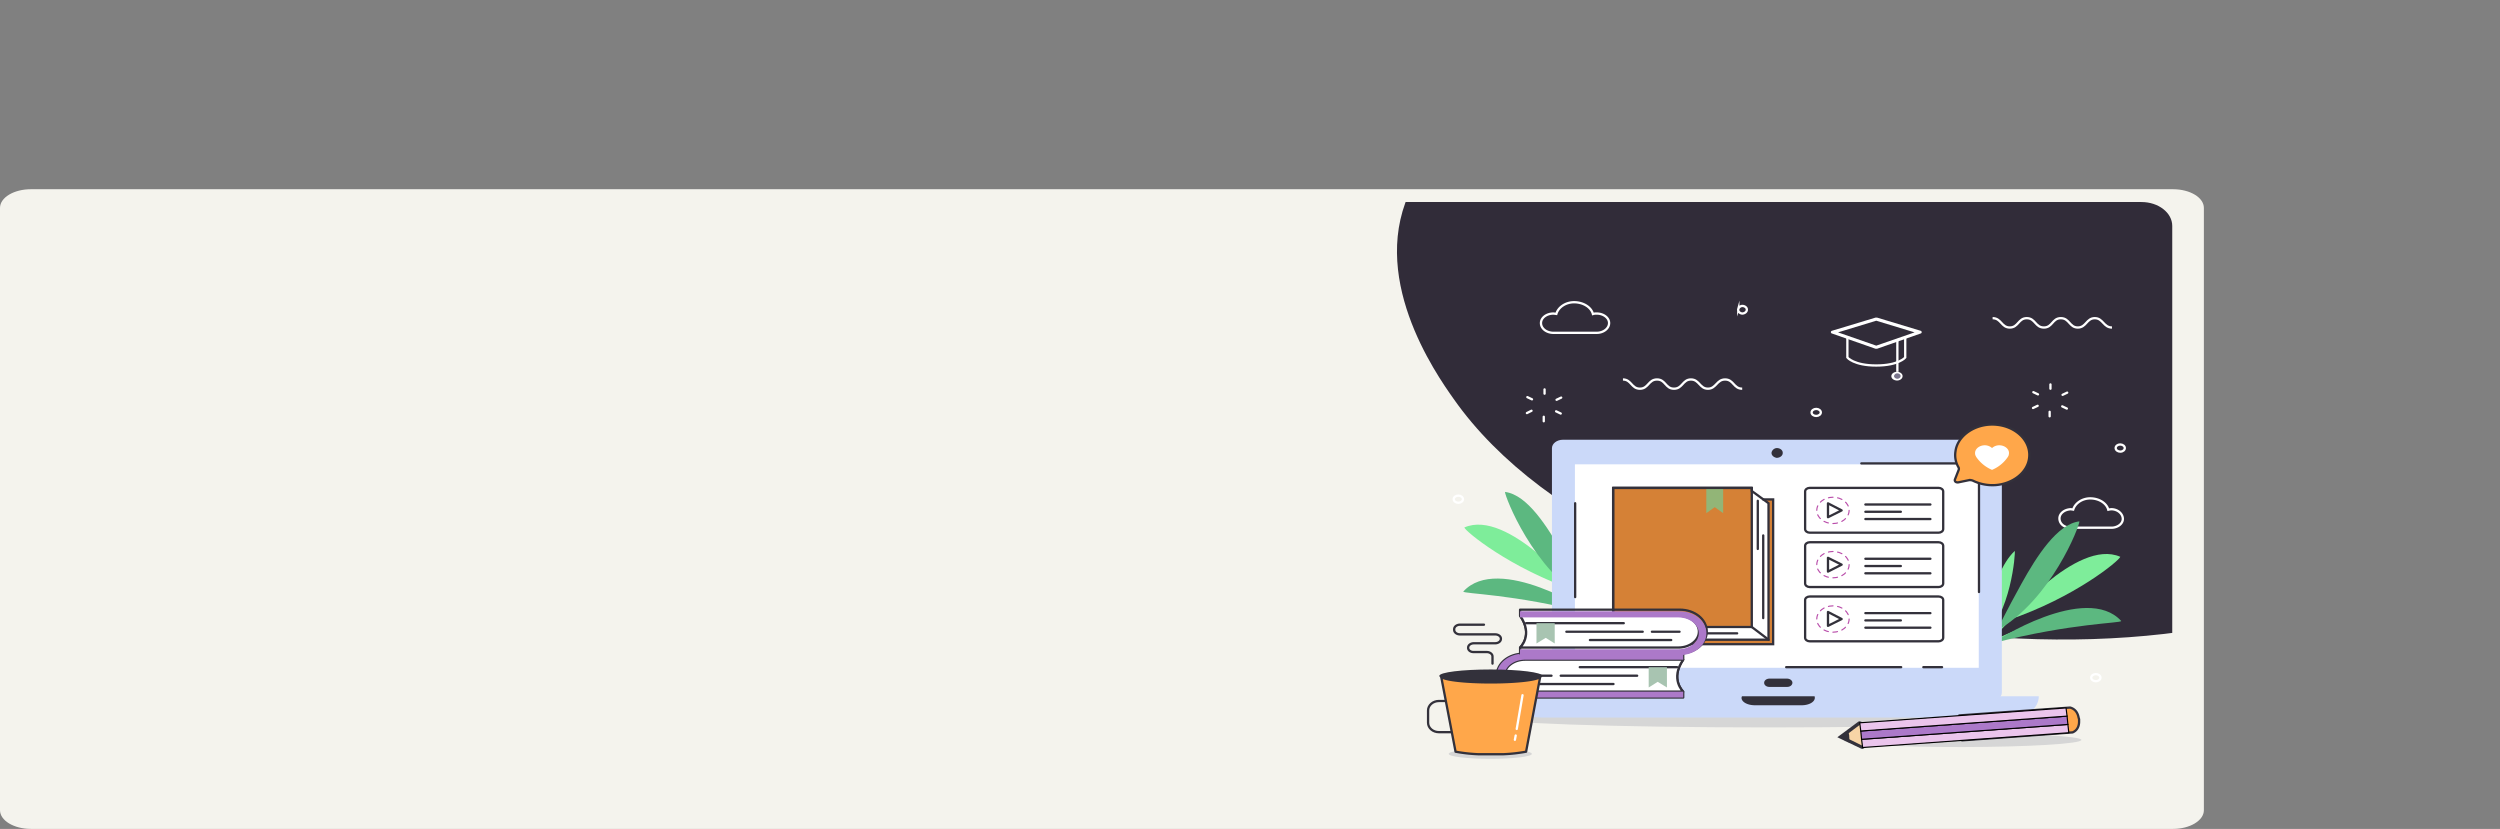 <svg id="Layer_1" data-name="Layer 1" xmlns="http://www.w3.org/2000/svg" xmlns:xlink="http://www.w3.org/1999/xlink" viewBox="0 0 2165.5 718"><rect x="0" y="0" width="2165.5" height="718" fill="#808080" stroke="none"/><defs><style>.cls-1,.cls-14,.cls-19,.cls-20,.cls-5,.cls-8{fill:none;}.cls-2{fill:#f4f3ed;}.cls-3{clip-path:url(#clip-path);}.cls-4{fill:#312c39;}.cls-5,.cls-8{stroke:#fff;}.cls-14,.cls-17,.cls-18,.cls-26,.cls-5,.cls-8{stroke-miterlimit:10;}.cls-14,.cls-16,.cls-19,.cls-21,.cls-26,.cls-5,.cls-8{stroke-width:2px;}.cls-21,.cls-6{fill:#fff;}.cls-7{fill:#79748c;}.cls-14,.cls-16,.cls-19,.cls-20,.cls-21,.cls-26,.cls-8{stroke-linecap:round;}.cls-9{fill:#d6d6d6;}.cls-10{fill:#7eed9a;}.cls-11{fill:#5cb880;}.cls-12{fill:#cbd9f9;}.cls-13{fill:#33313b;}.cls-14,.cls-16,.cls-19,.cls-21,.cls-26{stroke:#33313b;}.cls-15{fill:#f7d4a6;}.cls-16,.cls-26{fill:#ffa74a;}.cls-16,.cls-19,.cls-20,.cls-21{stroke-linejoin:round;}.cls-17{fill:#ebc5ec;}.cls-17,.cls-18{stroke:#000;}.cls-18,.cls-25{fill:#ac79c9;}.cls-20{stroke:#b94daa;stroke-dasharray:4;}.cls-22{fill:#d58136;}.cls-23{fill:#92b577;}.cls-24{fill:#a8c4b1;}</style><clipPath id="clip-path" transform="translate(17.3 175)"><path class="cls-1" d="M932.6,0h905c14.8,0,26.7,9.3,26.7,20.7v485c0,11.4-11.9,20.7-26.7,20.7h-905c-14.7,0-26.7-9.3-26.7-20.7V20.7C905.9,9.3,917.9,0,932.6,0Z"/></clipPath></defs><g id="OBJECTS"><path class="cls-2" d="M9.5-11.1H1864.9c14.8,0,26.8,7.2,26.8,16.2V526.8c0,8.9-12,16.2-26.8,16.2H9.5c-14.8,0-26.8-7.3-26.8-16.2V5.1C-17.3-3.9-5.3-11.1,9.5-11.1Z" transform="translate(17.3 175)"/><g class="cls-3"><path class="cls-4" d="M1206.4-13.8c-40.2,76.5,19.7,162.1,35.5,184.4,156.6,223.1,691.7,281.5,853,104.2C2170.5,191.8,2162,59,2093-28,1912.8-255.6,1300.6-193.6,1206.4-13.8Z" transform="translate(17.3 175)"/></g><path class="cls-5" d="M1633,117.3v17.4s-5.7,6.9-25.1,6.9-25-6.9-25-6.9V117.3" transform="translate(17.3 175)"/><line class="cls-5" x1="1643.5" y1="294.3" x2="1643.5" y2="322.1"/><path class="cls-6" d="M1607.9,102.8l33.2,10.1-33.2,11.5-33.1-11.5,33.1-10.1m0-2.7h-.6l-37.7,11.4c-.9.3-1.3,1.1-.8,1.8a1,1,0,0,0,.8.6l37.7,13.2h1.3l37.7-13.2a1.2,1.2,0,0,0,.8-1.8,1.3,1.3,0,0,0-.8-.6l-37.7-11.4Z" transform="translate(17.3 175)"/><path class="cls-7" d="M1626.2,153.8c-2.1,0-3.8-1.3-3.8-3h0c.1-1.6,1.9-2.9,4-2.8s3.7,1.4,3.6,3.1S1628.3,153.8,1626.2,153.8Z" transform="translate(17.3 175)"/><path class="cls-6" d="M1626.2,148.4c1.6.1,2.8,1.1,2.8,2.3s-1.1,2.3-2.8,2.4h0c-1.6-.1-2.9-1.1-2.9-2.4a2.9,2.9,0,0,1,2.9-2.3m0-1.3c-2.6-.2-5,1.4-5.2,3.5s1.9,3.8,4.5,4,5-1.4,5.2-3.5v-.4C1630.7,148.8,1628.7,147.2,1626.2,147.1Z" transform="translate(17.3 175)"/><path class="cls-5" d="M1388.5,153.7c7.3,0,7.3,8,14.7,8s7.3-8,14.8-8,7.2,8,14.7,8,7.4-8,14.7-8,7.5,8,14.7,8,7.5-8,14.9-8,7.3,8,14.8,8" transform="translate(17.3 175)"/><path class="cls-5" d="M1708.7,100.6c7.5,0,7.5,8.1,14.9,8.1s7.3-8.1,14.7-8.1,7.3,8.1,14.8,8.1,7.2-8.1,14.7-8.1,7.4,8.1,14.7,8.1,7.5-8.1,14.7-8.1,7.5,8.1,14.9,8.1" transform="translate(17.3 175)"/><path class="cls-5" d="M1495.8,93.3c0,1.7-1.7,3.2-4,3.3h0c-2.4-.3-3.9-2.1-3.4-3.9a3.9,3.9,0,0,1,3.4-2.7c2.2,0,4,1.4,4,3.1Z" transform="translate(17.3 175)"/><path class="cls-5" d="M1559.9,182.2c0,1.7-1.8,3.1-4,3.1s-4-1.3-4-3h0c0-1.7,1.8-3.1,4-3.1s4,1.4,4,3.1Z" transform="translate(17.3 175)"/><path class="cls-5" d="M1823.2,213.1c0,1.7-1.7,3.1-3.9,3.1s-4-1.4-4-3.1h0c0-1.7,1.7-3.1,3.9-3.1s4,1.4,4,3.1Z" transform="translate(17.3 175)"/><path class="cls-5" d="M1802.1,412c0,1.7-1.8,3.1-4,3.1s-4-1.4-4-3.1h0c0-1.7,1.8-3.1,4-3.1s4,1.4,4,3.1Z" transform="translate(17.3 175)"/><path class="cls-5" d="M1249.9,257.4c0,1.7-1.8,3.1-4,3.1s-4-1.4-4-3.1,1.8-3.1,4-3.1,4,1.4,4,3.1Z" transform="translate(17.3 175)"/><path class="cls-8" d="M1812.3,282.1c5.3-.3,9.4-3.8,9.2-7.9s-4.1-7.9-9.7-8.1h0a13.5,13.5,0,0,0-2.9.4c-1.5-5.6-7.8-9.6-15.1-9.8s-13.6,4.1-15.3,9.7l-2-.3c-5.6.2-10,3.7-9.9,8.1s3.8,7.5,9,7.9Z" transform="translate(17.3 175)"/><path class="cls-8" d="M1366,113.3c5.9-.1,10.6-4,10.5-8.6s-5.1-8.2-11-8.1a9.5,9.5,0,0,0-3,.4c-1.5-5.8-8.1-10-15.8-10.2s-14.2,4.3-15.9,10.1l-2.3-.3c-5.9-.1-10.9,3.5-11,8.1s4.4,8.4,10.4,8.6H1366Z" transform="translate(17.3 175)"/><line class="cls-8" x1="1337.9" y1="337.3" x2="1337.9" y2="341"/><line class="cls-8" x1="1323" y1="344" x2="1327" y2="345.9"/><line class="cls-8" x1="1322.6" y1="357.8" x2="1326.6" y2="355.8"/><line class="cls-8" x1="1337.2" y1="364.9" x2="1337.2" y2="361"/><line class="cls-8" x1="1351.9" y1="358.2" x2="1347.9" y2="356.3"/><line class="cls-8" x1="1352.3" y1="344.4" x2="1348.3" y2="346.3"/><line class="cls-8" x1="1776.1" y1="333" x2="1776.1" y2="336.7"/><line class="cls-8" x1="1761.3" y1="339.7" x2="1765.3" y2="341.6"/><line class="cls-8" x1="1761" y1="353.4" x2="1765" y2="351.5"/><line class="cls-8" x1="1775.4" y1="360.6" x2="1775.4" y2="356.7"/><line class="cls-8" x1="1790.3" y1="353.9" x2="1786.3" y2="352"/><line class="cls-8" x1="1790.6" y1="340.1" x2="1786.6" y2="342"/><ellipse class="cls-9" cx="1531.9" cy="621.5" rx="243.3" ry="8.6"/><path class="cls-10" d="M1699,380.4c.3,3.5,6.6-57.5,28.9-78.2C1728.5,304.1,1725,356.3,1699,380.4Z" transform="translate(17.3 175)"/><path class="cls-10" d="M1688.1,406.2c12.6-14.8,17.8-41.2,17.7-42.1h-2.5c-.1,1.9-5.3,27.1-17.3,41Z" transform="translate(17.3 175)"/><path class="cls-10" d="M1677.3,404.6c21-23.9,57.2-36.4,59.8-35.6h0l.7,1.2h-1.4v1c-3.1,0-37.4,12.1-57.2,34.7Zm58.1-34.8a1.1,1.1,0,0,0,.3.8l.7-.6Z" transform="translate(17.3 175)"/><path class="cls-10" d="M1681.8,406.5c15.5-16,31.2-32.5,46.5-49.1l-1.9-1.2c-15.3,16.6-31,33.1-46.5,49.1Z" transform="translate(17.3 175)"/><path class="cls-10" d="M1721.7,362.3c-.7,2.3,59.8-71.6,97.6-55C1818.6,310.4,1780.1,342.6,1721.7,362.3Z" transform="translate(17.3 175)"/><path class="cls-11" d="M1712.3,371.3s8.4-17.3,21.5-40.9,30.9-51.5,50.1-53.8C1784.1,280.3,1759.8,344.2,1712.3,371.3Z" transform="translate(17.3 175)"/><path class="cls-11" d="M1709.9,381.9c-.7-1.3,79.9-52.3,110.2-19C1819.8,364.9,1777.7,364.6,1709.9,381.9Z" transform="translate(17.3 175)"/><path class="cls-10" d="M1371.3,354.9c-.3,3.7-6.7-57.5-28.9-78.2C1341.7,278.6,1345.4,330.9,1371.3,354.9Z" transform="translate(17.3 175)"/><path class="cls-10" d="M1382.3,380.8c-12.7-14.8-17.9-41.1-17.7-42.2h2.4c0,1.9,5.4,27,17.2,40.9Z" transform="translate(17.3 175)"/><path class="cls-10" d="M1390.9,380.3c-19.7-22.5-54-34.6-57-34.7v-1l-1.4.3.7-1.2h0c2.4-.8,38.8,11.5,59.8,35.5Zm-57-35.7.7.7a.8.8,0,0,0,.2-.8Z" transform="translate(17.3 175)"/><path class="cls-10" d="M1388.5,381.1c-15.6-16-31.2-32.5-46.6-49.1l2.1-1.2c15.2,16.6,30.8,33.1,46.4,49Z" transform="translate(17.3 175)"/><path class="cls-10" d="M1348.5,337c.8,2.2-59.6-71.8-97.4-55.1C1251.8,285,1290.3,317.2,1348.5,337Z" transform="translate(17.3 175)"/><path class="cls-11" d="M1358,346s-8.3-17.5-21.5-41-30.8-51.5-50.2-53.9C1286.3,255,1310.5,318.8,1358,346Z" transform="translate(17.3 175)"/><path class="cls-11" d="M1360.3,356.6c.8-1.5-79.9-52.5-110.1-19.2C1250.6,339.5,1292.7,339.2,1360.3,356.6Z" transform="translate(17.3 175)"/><path class="cls-12" d="M1336.5,205.9h370.6c5.3,0,9.6,3.3,9.6,7.3V424.9c0,4.1-4.3,7.4-9.6,7.4H1336.5c-5.2,0-9.5-3.3-9.5-7.4V213.2C1327,209.2,1331.3,205.9,1336.5,205.9Z" transform="translate(17.3 175)"/><rect class="cls-6" x="1364.2" y="402.2" width="349.8" height="176.24"/><path class="cls-13" d="M1530.8,420h-15.6c-2.5,0-4.5-1.7-4.4-3.6h0c0-1.9,1.9-3.5,4.4-3.6h15.6c2.5.1,4.5,1.7,4.5,3.6h0C1535.3,418.4,1533.3,420,1530.8,420Z" transform="translate(17.3 175)"/><path class="cls-12" d="M1726.4,446.5H1317.1c-12.3,0-22.5-8.2-22.5-18.4h454.1C1748.7,438.3,1738.7,446.5,1726.4,446.5Z" transform="translate(17.3 175)"/><path class="cls-13" d="M1491.2,429.4c0,3.7,5.2,6.5,11.7,6.5h40.3c6.4,0,11.5-2.8,11.5-6.5a5.9,5.9,0,0,0-.2-1.3h-62.9A6.5,6.5,0,0,0,1491.2,429.4Z" transform="translate(17.3 175)"/><line class="cls-14" x1="1364.4" y1="532.9" x2="1364.4" y2="546"/><line class="cls-14" x1="1364.4" y1="435.9" x2="1364.4" y2="517.2"/><line class="cls-14" x1="1666" y1="577.9" x2="1682.2" y2="577.9"/><line class="cls-14" x1="1547.2" y1="577.9" x2="1646.8" y2="577.9"/><polyline class="cls-14" points="1612.3 401.4 1714.2 401.4 1714.2 512.8"/><path class="cls-9" d="M1785.6,465.9c0,3.4-46.1,6.1-102.7,6.2s-102.9-2.4-102.9-5.6,46.1-6.1,102.9-6.2S1785.6,462.7,1785.6,465.9Z" transform="translate(17.3 175)"/><polygon class="cls-15" points="1594.3 638.4 1610.9 626.2 1624.6 630.9 1625.7 640.4 1613 647.4 1594.3 638.4"/><path class="cls-13" d="M1594,452.6l11.8,4.2.8,7.9-11,6.1-15.6-7.7,14-10.5m-.3-2.8a2.8,2.8,0,0,0-1.3.3l-18.2,13.5,20.5,9.8,1,.3,1.1-.3,13.5-7.3-1.2-11.2-14.8-4.9Z" transform="translate(17.3 175)"/><path class="cls-16" d="M1687.4,453.6c.1.5.1,1,.2,1.5a6.1,6.1,0,0,1,.1,1.4c0,3.1-.7,7.7-5.5,9.8l95.8-6.9c4.9-2.1,5.7-6.8,5.6-9.8v-1.5a7.4,7.4,0,0,0-.4-1.4c-.5-3-2.2-7.5-7.4-8.8l-96,6.8C1685,446.1,1686.7,450.5,1687.4,453.6Z" transform="translate(17.3 175)"/><path class="cls-13" d="M1584.6,465.5a20.9,20.9,0,0,0-.1-2.5,7.8,7.8,0,0,0-.4-2.6,11.7,11.7,0,0,0-.7-2.5l-7.6,5.7,8.8,4.6Z" transform="translate(17.3 175)"/><polygon class="cls-17" points="1792 634.7 1613.4 647.5 1612.5 640.4 1791.2 627.5 1792 634.7"/><polygon class="cls-18" points="1791.2 627.5 1612.5 640.4 1611.8 633.2 1790.5 620.3 1791.2 627.5"/><polygon class="cls-17" points="1790.5 620.3 1611.8 633.2 1610.9 626.1 1789.6 613.2 1790.5 620.3"/><path class="cls-19" d="M1550.3,247.6h111.6c2.2,0,4,1.4,4,3.1v32.6c0,1.7-1.8,3.1-4,3.1H1550.3c-2.2,0-4-1.4-4-3.1V250.7C1546.3,249,1548.1,247.6,1550.3,247.6Z" transform="translate(17.3 175)"/><ellipse class="cls-20" cx="1587.7" cy="442.1" rx="14" ry="11.4"/><polygon class="cls-21" points="1583.4 436 1583.4 448 1595.2 442.1 1583.4 436"/><line class="cls-19" x1="1615.8" y1="437" x2="1672.1" y2="437"/><line class="cls-19" x1="1615.8" y1="449.6" x2="1672.1" y2="449.6"/><line class="cls-19" x1="1615.8" y1="443.3" x2="1646.5" y2="443.3"/><path class="cls-19" d="M1550.3,294.7h111.6c2.2,0,4,1.4,4,3.1v32.6c0,1.7-1.8,3.1-4,3.1H1550.3c-2.2,0-4-1.4-4-3.1V297.8C1546.3,296.1,1548.1,294.7,1550.3,294.7Z" transform="translate(17.3 175)"/><ellipse class="cls-20" cx="1587.7" cy="489.1" rx="14" ry="11.4"/><polygon class="cls-21" points="1583.4 483.2 1583.4 495.1 1595.2 489.1 1583.4 483.2"/><line class="cls-19" x1="1615.8" y1="484" x2="1672.1" y2="484"/><line class="cls-19" x1="1615.8" y1="496.6" x2="1672.1" y2="496.6"/><line class="cls-19" x1="1615.8" y1="490.3" x2="1646.5" y2="490.3"/><path class="cls-19" d="M1550.3,341.7h111.6c2.2,0,4,1.3,4,3v32.7c0,1.7-1.8,3.1-4,3.1H1550.3c-2.2,0-4-1.4-4-3.1V344.7C1546.3,343,1548.1,341.7,1550.3,341.7Z" transform="translate(17.3 175)"/><ellipse class="cls-20" cx="1587.7" cy="536.2" rx="14" ry="11.4"/><polygon class="cls-21" points="1583.4 530.1 1583.4 542.1 1595.2 536.2 1583.4 530.1"/><line class="cls-19" x1="1615.8" y1="531.1" x2="1672.1" y2="531.1"/><line class="cls-19" x1="1615.8" y1="543.7" x2="1672.1" y2="543.7"/><line class="cls-19" x1="1615.8" y1="537.4" x2="1646.5" y2="537.4"/><polygon class="cls-22" points="1527.3 432.6 1517.4 425.3 1517.4 422.6 1397.3 422.6 1397.3 543.1 1415.1 558 1535.9 558 1535.9 432.6 1527.3 432.6"/><polygon class="cls-6" points="1517.4 425.3 1517.4 543.1 1397.3 543.1 1410.8 554.1 1531.9 554.1 1531.9 435.9 1517.4 425.3"/><polygon class="cls-19" points="1517.4 422.6 1397.3 422.6 1397.3 541 1397.3 543.1 1517.4 543.1 1517.4 422.6"/><polygon class="cls-23" points="1492.6 444.5 1485.3 439.3 1478 444.5 1478 422.6 1492.6 422.6 1492.6 444.5"/><polyline class="cls-14" points="1410.8 554.1 1531.9 554.1 1531.9 435.9 1517.4 425.3 1517.4 422.6 1397.3 422.6 1397.3 543.1"/><line class="cls-14" x1="1517.4" y1="543.1" x2="1531.9" y2="554.1"/><line class="cls-14" x1="1527.3" y1="535.4" x2="1527.3" y2="463.8"/><line class="cls-14" x1="1522.6" y1="475.5" x2="1522.6" y2="433.8"/><line class="cls-14" x1="1445.8" y1="548.6" x2="1504.7" y2="548.6"/><polyline class="cls-14" points="1527.3 432.6 1535.9 432.6 1535.9 558 1415.1 558 1397.3 543.1"/><path class="cls-19" d="M1440.7,391.2H1302.4c-12.8,0-23.2,8.4-23.2,18.9s10.4,19.1,23.2,19.1h138.3v-5.1s-11.7-10.8,0-27.7Z" transform="translate(17.3 175)"/><path class="cls-21" d="M1440.7,396.4H1303.8c-9.9,0-17.9,6.2-17.9,13.8s8,13.9,17.9,13.9h136.9S1429,413.3,1440.7,396.4Z" transform="translate(17.3 175)"/><line class="cls-19" x1="1452.7" y1="577.9" x2="1368.4" y2="577.9"/><line class="cls-19" x1="1343.9" y1="585.3" x2="1320" y2="585.3"/><line class="cls-19" x1="1418.1" y1="585.3" x2="1351.9" y2="585.3"/><line class="cls-19" x1="1397.6" y1="592.5" x2="1327.3" y2="592.5"/><polygon class="cls-24" points="1443.9 595.5 1435.9 590.6 1428.1 595.5 1428.1 577.9 1443.9 577.9 1443.9 595.5"/><path class="cls-25" d="M1302.4,391.2c-12.8,0-23.2,8.4-23.2,18.9s10.4,19.1,23.2,19.1h138.3v-5.1H1303.8c-9.9,0-17.9-6.2-17.9-13.9s8-13.8,17.9-13.8h136.9v-5.2Z" transform="translate(17.3 175)"/><path class="cls-19" d="M1299.4,353.1h138.3c13,0,23.4,8.4,23.4,18.9s-10.4,19-23.4,19H1299.4v-5.1s11.8-10.7,0-27.6Z" transform="translate(17.3 175)"/><path class="cls-21" d="M1299.4,358.3h137.1c9.8,0,17.8,6.2,17.8,13.8s-8,13.8-17.8,13.8H1299.4S1311.2,375.2,1299.4,358.3Z" transform="translate(17.3 175)"/><line class="cls-19" x1="1321.9" y1="539.8" x2="1406.5" y2="539.8"/><line class="cls-19" x1="1430.9" y1="547.2" x2="1454.8" y2="547.2"/><line class="cls-19" x1="1356.8" y1="547.2" x2="1422.9" y2="547.2"/><line class="cls-19" x1="1377.2" y1="554.4" x2="1447.6" y2="554.4"/><polygon class="cls-24" points="1330.9 557.4 1338.9 552.5 1346.7 557.4 1346.7 539.8 1330.9 539.8 1330.9 557.4"/><path class="cls-25" d="M1437.5,354.5c12.9,0,23.3,8.5,23.3,19s-10.4,19-23.3,19H1299.3v-5.1h137c9.9,0,17.9-6.2,17.9-13.8s-8-13.8-17.9-13.8h-137v-5.3Z" transform="translate(17.3 175)"/><path class="cls-13" d="M1526.9,217.3c.1,2.3-2.2,4.2-5.2,4.3h0c-3-.5-5-2.7-4.4-5a5,5,0,0,1,4.4-3.5c2.9,0,5.2,1.8,5.2,4Z" transform="translate(17.3 175)"/><ellipse class="cls-9" cx="1290.9" cy="653" rx="36" ry="4.3"/><path class="cls-14" d="M1240.2,459.2h-11.1c-5.2,0-9.4-3.6-9.4-8.2V440.4c0-4.5,4.2-8.2,9.4-8.2h6.6" transform="translate(17.3 175)"/><path class="cls-13" d="M1318.7,410.5c0,3.2-20,5.6-44.7,5.6s-44.6-2.4-44.6-5.6,20-5.6,44.6-5.6S1318.7,407.4,1318.7,410.5Z" transform="translate(17.3 175)"/><path class="cls-16" d="M1262.9,478.3h22.3a137.1,137.1,0,0,0,19.4-2.2l12.3-65.3h0c0,2.9-19.2,5.3-42.9,5.3s-42.8-2.4-42.8-5.3h-.2l12.5,65.3A137.1,137.1,0,0,0,1262.9,478.3Z" transform="translate(17.3 175)"/><path class="cls-14" d="M1275.5,399.8v-6.1c.1-2-2-3.8-4.7-3.9h-11.6c-2.5.1-4.7-1.4-4.8-3.4v-.3h0c-.1-2.1,2-3.8,4.7-3.9h18.8c2.7,0,4.9-1.7,4.9-3.8h0c.1-2.1-2-3.8-4.7-3.9h-31c-2.7-.1-4.8-1.8-4.8-3.9V370c0-2.1,2.1-3.8,4.8-3.9h21" transform="translate(17.3 175)"/><path class="cls-26" d="M1705.9,192.8c-15.2,1-27.9,10.9-29.4,23.4a20.8,20.8,0,0,0,2.6,13.5,2.7,2.7,0,0,1,.1,2.6l-3.1,7.9a1.8,1.8,0,0,0,1.3,2.5,3.2,3.2,0,0,0,1.7.1l9.2-1.9a6.9,6.9,0,0,1,3.2.4,38.8,38.8,0,0,0,19.5,3.9c15.6-1.1,28.2-11.3,29.4-24C1742,205.1,1725.7,191.6,1705.9,192.8Z" transform="translate(17.3 175)"/><path class="cls-6" d="M1722.6,219.4a10.8,10.8,0,0,0,.3-1.9c.1-3.6-3.6-6.7-8.3-6.8a9.2,9.2,0,0,0-6.4,2.4,9.4,9.4,0,0,0-6.4-2.4c-4.7.1-8.4,3.2-8.3,6.8a5.8,5.8,0,0,0,.3,1.9l.7,1.4a31.3,31.3,0,0,0,13.7,11.2,30.8,30.8,0,0,0,13.7-11.2A9.1,9.1,0,0,0,1722.6,219.4Z" transform="translate(17.3 175)"/><line class="cls-8" x1="1312.9" y1="637.1" x2="1312.2" y2="640.8"/><line class="cls-8" x1="1318.8" y1="602.2" x2="1313.8" y2="631.4"/><line class="cls-1" x1="1855.4" y1="710.9" x2="1855.4" y2="710.9"/></g></svg>